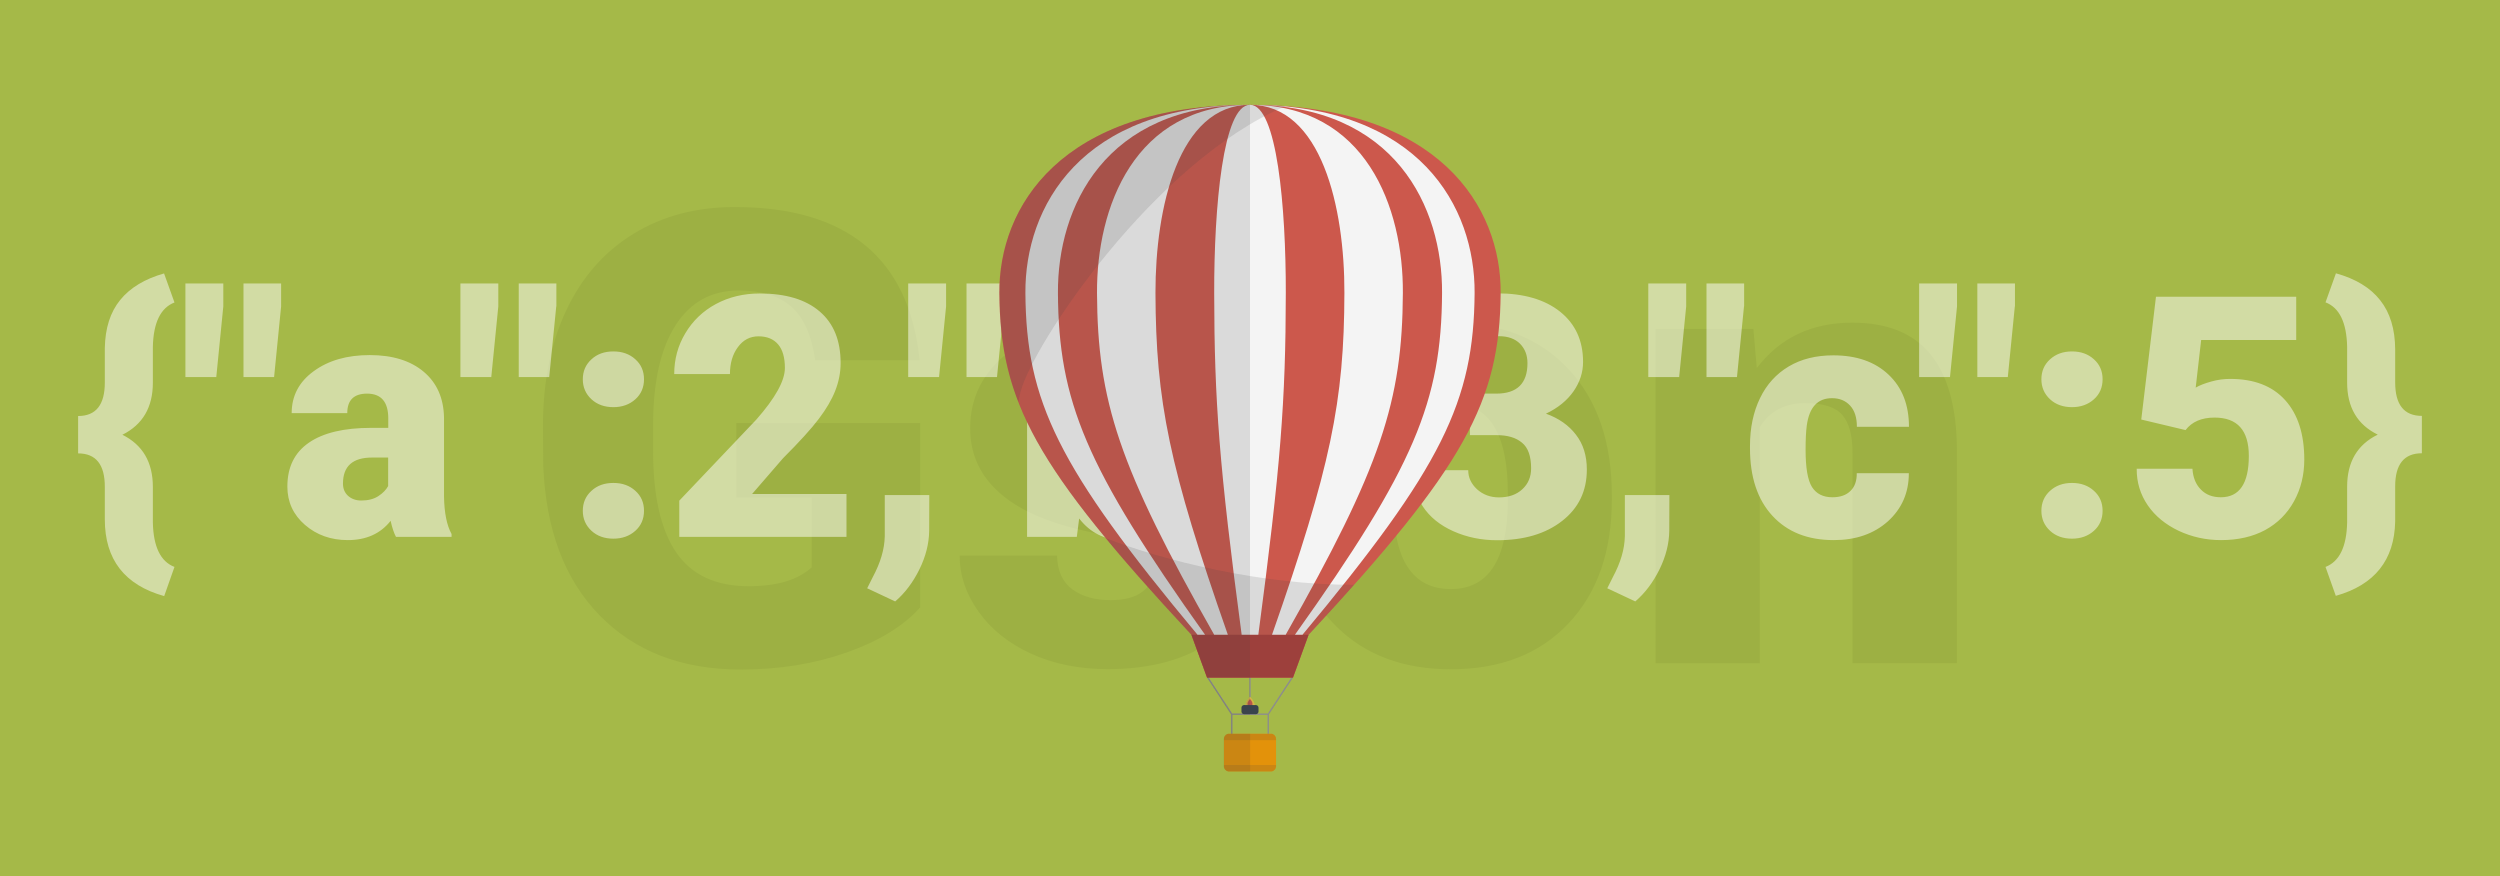 <svg version="1.1" xmlns="http://www.w3.org/2000/svg" x="0" y="0" viewBox="0 0 1920 673" xml:space="preserve"><style type="text/css">.st6{opacity:.15;fill:#444;enable-background:new}.st8{fill:#cc584c}.st11{fill:#f4f4f4}</style><path fill="#a5b948" d="M0 0h1920v673H0z"/><path d="M706.5 466.7c-12.8 14.2-31.6 25.7-56.2 34.4-24.7 8.7-51.7 13.1-81.2 13.1-45.3 0-81.4-13.8-108.5-41.5-27.1-27.7-41.5-66.2-43.4-115.6l-.2-29.9c0-34 6-63.7 18-89.1 12-25.4 29.2-44.9 51.6-58.6 22.4-13.7 48.3-20.5 77.7-20.5 43 0 76.5 9.8 100.3 29.5 23.8 19.7 37.7 49.1 41.7 88.2h-80.2c-2.8-19.3-9-33.1-18.5-41.3-9.5-8.2-22.9-12.3-40.3-12.3-20.9 0-37 8.9-48.4 26.6-11.4 17.7-17.2 43-17.3 75.9v20.9c0 34.5 5.9 60.4 17.7 77.7 11.8 17.3 30.3 26 55.7 26 21.7 0 37.8-4.8 48.4-14.5v-53.6h-57.9v-57.2h141.2v141.8zm179.2-29.5c0-6.8-3.6-12.3-10.7-16.4-7.1-4.1-20.6-8.4-40.6-12.8-19.9-4.4-36.4-10.2-49.4-17.4-13-7.2-22.9-15.9-29.7-26.2-6.8-10.3-10.2-22.1-10.2-35.4 0-23.6 9.7-43 29.2-58.3 19.5-15.3 44.9-22.9 76.4-22.9 33.9 0 61.1 7.7 81.6 23 20.6 15.3 30.9 35.5 30.9 60.5H883c0-20.6-10.8-30.9-32.5-30.9-8.4 0-15.4 2.3-21.1 7-5.7 4.7-8.5 10.5-8.5 17.4 0 7.1 3.5 12.9 10.4 17.3 7 4.4 18.1 8.1 33.3 10.9 15.3 2.8 28.7 6.3 40.2 10.2 38.6 13.3 57.9 37.1 57.9 71.4 0 23.4-10.4 42.5-31.2 57.2-20.8 14.7-47.7 22.1-80.8 22.1-22 0-41.6-4-58.9-11.9-17.2-7.9-30.7-18.7-40.3-32.3-9.7-13.6-14.5-27.9-14.5-43h74.8c.3 11.9 4.3 20.5 11.9 26 7.6 5.5 17.3 8.2 29.2 8.2 10.9 0 19.1-2.2 24.6-6.6 5.5-4.2 8.2-9.9 8.2-17.1zm104.4-58.6c0-25.6 5-48.5 15-68.5s24.3-35.4 43-46.2c18.7-10.8 40.6-16.1 65.7-16.1 38.4 0 68.7 11.9 90.9 35.7 22.1 23.8 33.2 56.2 33.2 97.2v2.8c0 40-11.1 71.8-33.3 95.3-22.2 23.5-52.3 35.2-90.3 35.2-36.5 0-65.9-11-88-32.9-22.2-21.9-34.1-51.6-35.8-89.1l-.4-13.4zm80 5c0 23.7 3.7 41.1 11.2 52.2 7.4 11.1 18.4 16.6 33 16.6 28.5 0 43-21.9 43.7-65.7v-8.1c0-46-14.7-69.1-44.1-69.1-26.7 0-41.2 19.9-43.4 59.6l-.4 14.5zm276.5-131l2.6 30.1c17.7-23.3 42.2-34.9 73.3-34.9 26.7 0 46.7 8 59.9 24 13.2 16 20.1 40 20.5 72.1v165.4h-80.2v-162c0-13-2.6-22.5-7.8-28.6-5.2-6.1-14.7-9.1-28.5-9.1-15.7 0-27.3 6.2-34.9 18.5v181.3h-80V252.6h75.1z" fill="#9db043"/><path d="M126.1 457.8c-30.4-8.5-45.6-28.1-45.6-58.9v-25.1c0-17-6.8-25.6-20.5-25.6v-28.7c13.7 0 20.5-8.6 20.5-25.7v-26.6c.3-15.2 4.2-27.5 11.8-36.8 7.6-9.4 18.9-16.2 33.7-20.4l8 22.3c-10.6 4.1-16.2 15.4-16.6 34.1v27.5c0 18.9-7.8 32.2-23.4 40 15.6 7.8 23.4 21.1 23.4 40.1v27.3c.4 18.6 5.9 30 16.6 34.1l-7.9 22.4zm45.4-222.5l-5.4 54.3h-23.7v-71.9h29.1v17.6zm44.4 0l-5.4 54.3H187v-71.9h28.9v17.6zm88.2 177c-1.5-2.8-2.9-6.9-4.1-12.3-7.8 9.9-18.8 14.8-32.9 14.8-12.9 0-23.9-3.9-32.9-11.7-9-7.8-13.5-17.6-13.5-29.4 0-14.9 5.5-26.1 16.5-33.7 11-7.6 26.9-11.4 47.8-11.4h13.2v-7.3c0-12.6-5.4-19-16.3-19-10.1 0-15.2 5-15.2 15H224c0-13.2 5.6-24 16.9-32.2 11.3-8.3 25.6-12.4 43.1-12.4s31.3 4.3 41.4 12.8c10.1 8.5 15.3 20.2 15.6 35.1v60.6c.2 12.6 2.1 22.2 5.8 28.9v2.2h-42.7zm-26.7-27.9c5.3 0 9.7-1.1 13.2-3.4s6-4.9 7.5-7.7v-21.9h-12.4c-14.9 0-22.3 6.7-22.3 20 0 3.9 1.3 7 3.9 9.4 2.7 2.4 6.1 3.6 10.1 3.6zm105.3-149.1l-5.4 54.3h-23.7v-71.9h29.1v17.6zm44.5 0l-5.4 54.3h-23.4v-71.9h28.9v17.6zm43.9 34.6c6.8 0 12.4 2 16.8 6 4.5 4 6.7 9.1 6.7 15.4 0 6.2-2.2 11.4-6.7 15.4s-10.1 6-16.8 6c-6.8 0-12.5-2-16.9-6.1-4.4-4.1-6.6-9.2-6.6-15.3 0-6.2 2.2-11.3 6.6-15.3 4.4-4.1 10-6.1 16.9-6.1zm0 101c6.8 0 12.4 2 16.8 6 4.5 4 6.7 9.1 6.7 15.4 0 6.2-2.2 11.4-6.7 15.4s-10.1 6-16.8 6c-6.8 0-12.5-2-16.9-6.1-4.4-4.1-6.6-9.2-6.6-15.3 0-6.2 2.2-11.3 6.6-15.3 4.4-4.1 10-6.1 16.9-6.1zm179.2 41.4H521.7v-27.8l59.2-62.3c14.6-16.6 21.9-29.8 21.9-39.6 0-7.9-1.7-14-5.2-18.1-3.5-4.1-8.5-6.2-15.1-6.2-6.5 0-11.8 2.8-15.8 8.3-4.1 5.5-6.1 12.4-6.1 20.7h-42.8c0-11.3 2.8-21.8 8.5-31.3 5.7-9.6 13.5-17.1 23.5-22.5 10-5.4 21.3-8.1 33.7-8.1 19.9 0 35.3 4.6 46 13.8 10.8 9.2 16.1 22.4 16.1 39.6 0 7.3-1.4 14.3-4.1 21.2-2.7 6.9-6.9 14.1-12.6 21.6-5.7 7.6-14.9 17.7-27.5 30.3l-23.8 27.5h72.5v32.9zm37.2 49.6L666 451.8l4.3-8.6c5.9-11 9-21.4 9.2-31.4v-31.6h34.2l-.1 27.5c-.1 9.7-2.6 19.6-7.5 29.6-4.9 9.9-11.1 18.2-18.6 24.6zm39.1-226.6l-5.4 54.3h-23.7v-71.9h29.1v17.6zm44.5 0l-5.4 54.3h-23.4v-71.9h28.9v17.6zm144.5 109.6c0 22.4-4.6 39.7-13.9 51.8-9.3 12.1-22.4 18.1-39.2 18.1-13.9 0-25.1-5.5-33.7-16.6l-1.8 14.1h-38.2V217.8h42.7v68.5c7.9-9 18.2-13.5 30.8-13.5 17 0 30.2 6.1 39.5 18.4 9.3 12.2 13.9 29.5 13.9 51.6v2.1zm-42.8-2.7c0-13.1-1.8-22.5-5.3-28.1-3.5-5.6-8.9-8.4-16.1-8.4-9.6 0-16.3 3.7-20 11V371c3.6 7.2 10.4 10.9 20.3 10.9 10 0 16.4-4.9 19.1-14.7 1.4-4.8 2-13.1 2-25zm78.3-106.9l-5.4 54.3H922v-71.9h29.1v17.6zm44.4 0l-5.4 54.3h-23.4v-71.9h28.9v17.6zm43.9 34.6c6.8 0 12.4 2 16.8 6 4.5 4 6.7 9.1 6.7 15.4 0 6.2-2.2 11.4-6.7 15.4s-10.1 6-16.8 6c-6.8 0-12.5-2-16.9-6.1-4.4-4.1-6.6-9.2-6.6-15.3 0-6.2 2.2-11.3 6.6-15.3 4.5-4.1 10.1-6.1 16.9-6.1zm0 101c6.8 0 12.4 2 16.8 6 4.5 4 6.7 9.1 6.7 15.4 0 6.2-2.2 11.4-6.7 15.4s-10.1 6-16.8 6c-6.8 0-12.5-2-16.9-6.1-4.4-4.1-6.6-9.2-6.6-15.3 0-6.2 2.2-11.3 6.6-15.3 4.5-4.1 10.1-6.1 16.9-6.1zm89.7-68.6h20.1c15.9 0 23.9-7.8 23.9-23.4 0-6.1-1.9-11-5.7-14.9-3.8-3.8-9.2-5.8-16.1-5.8-5.7 0-10.6 1.6-14.7 4.9-4.2 3.3-6.3 7.4-6.3 12.3h-42.7c0-9.7 2.7-18.4 8.1-25.9 5.4-7.6 12.9-13.5 22.5-17.8 9.6-4.3 20.1-6.4 31.6-6.4 20.5 0 36.6 4.7 48.4 14.1 11.7 9.4 17.6 22.2 17.6 38.6 0 7.9-2.4 15.4-7.3 22.5-4.9 7-11.9 12.8-21.2 17.2 9.8 3.5 17.5 8.9 23 16.1 5.6 7.2 8.4 16.1 8.4 26.8 0 16.5-6.3 29.6-19 39.5-12.7 9.9-29.3 14.8-49.9 14.8-12.1 0-23.3-2.3-33.6-6.9-10.3-4.6-18.2-11-23.5-19.1-5.3-8.1-8-17.4-8-27.8h42.9c0 5.7 2.3 10.5 6.8 14.7 4.6 4.1 10.2 6.2 16.8 6.2 7.5 0 13.5-2.1 18-6.3 4.5-4.2 6.7-9.5 6.7-16 0-9.3-2.3-15.9-7-19.7-4.6-3.9-11.1-5.8-19.2-5.8h-20.8v-31.9zm126.8 159.6l-21.5-10.1 4.3-8.6c5.9-11 9-21.4 9.2-31.4v-31.6h34.2l-.1 27.5c-.1 9.7-2.6 19.6-7.5 29.6-4.9 9.9-11.1 18.2-18.6 24.6zm39.1-226.6l-5.4 54.3h-23.7v-71.9h29.1v17.6zm44.4 0l-5.4 54.3h-23.4v-71.9h28.9v17.6zm67.9 146.6c6 0 10.6-1.6 13.9-4.9 3.3-3.2 4.9-7.8 4.8-13.6h40c0 15-5.4 27.3-16.1 37-10.8 9.6-24.6 14.4-41.6 14.4-19.9 0-35.6-6.2-47.1-18.7s-17.2-29.8-17.2-51.9v-1.8c0-13.8 2.6-26.1 7.7-36.6 5.1-10.6 12.5-18.7 22.1-24.4s21-8.5 34.2-8.5c17.8 0 31.9 4.9 42.4 14.8s15.7 23.2 15.7 40.1h-40c0-7.1-1.7-12.5-5.2-16.3-3.5-3.8-8.1-5.7-13.9-5.7-11.1 0-17.5 7-19.4 21.1-.6 4.5-.9 10.6-.9 18.5 0 13.8 1.6 23.3 4.9 28.6 3.3 5.2 8.5 7.9 15.7 7.9zm95.7-146.6l-5.4 54.3h-23.7v-71.9h29.1v17.6zm44.4 0l-5.4 54.3h-23.4v-71.9h28.9v17.6zm43.9 34.6c6.8 0 12.4 2 16.8 6 4.5 4 6.7 9.1 6.7 15.4 0 6.2-2.2 11.4-6.7 15.4s-10.1 6-16.8 6c-6.8 0-12.5-2-16.9-6.1-4.4-4.1-6.6-9.2-6.6-15.3 0-6.2 2.2-11.3 6.6-15.3 4.5-4.1 10.1-6.1 16.9-6.1zm0 101c6.8 0 12.4 2 16.8 6 4.5 4 6.7 9.1 6.7 15.4 0 6.2-2.2 11.4-6.7 15.4s-10.1 6-16.8 6c-6.8 0-12.5-2-16.9-6.1-4.4-4.1-6.6-9.2-6.6-15.3 0-6.2 2.2-11.3 6.6-15.3 4.5-4.1 10.1-6.1 16.9-6.1zm53.2-48.7l11.3-94.3h107.7v33.2h-73l-4.2 36.6c3-1.8 7-3.3 12-4.7 4.9-1.4 9.8-2 14.5-2 18.3 0 32.4 5.4 42.2 16.3 9.8 10.8 14.7 26.1 14.7 45.6 0 11.8-2.6 22.5-7.9 32.1-5.3 9.6-12.7 16.9-22.2 22.1-9.5 5.1-20.8 7.7-33.8 7.7-11.6 0-22.4-2.4-32.5-7.1-10.1-4.8-18.1-11.3-23.8-19.6-5.7-8.3-8.6-17.7-8.5-28.1h42.8c.4 6.7 2.6 12.1 6.5 16 3.9 4 9 5.9 15.3 5.9 14.3 0 21.5-10.6 21.5-31.8 0-19.6-8.8-29.4-26.3-29.4-10 0-17.4 3.2-22.3 9.6l-34-8.1zM1786 435.4c10.6-4.1 16.2-15.4 16.6-34.1v-27.5c0-19 7.8-32.3 23.5-40-15.7-7.7-23.5-21-23.5-40v-27.5c-.4-18.6-5.9-30-16.6-34.1l8-22.3c15.1 4.2 26.5 11.1 34 20.7 7.6 9.6 11.4 22.1 11.5 37.7v25.4c0 17.1 6.8 25.7 20.5 25.7v28.7c-13.7 0-20.5 8.5-20.5 25.4v27c-.6 29.7-15.8 48.7-45.6 57.1l-7.9-22.2z" fill="#fff" opacity=".5"/><path d="M992.1 519.8L973.7 548h-13.2v-28.5h-1V548h-13.2l-18.4-28.2-.9.6 18.5 28.2v15.9h1V549h27v15.5h1v-15.9l18.5-28.2-.9-.6z" fill="#999"/><path d="M976 592.5h-32c-2.2 0-4-1.8-4-4v-21c0-2.2 1.8-4 4-4h32c2.2 0 4 1.8 4 4v21c0 2.2-1.8 4-4 4z" fill="#ffa000"/><path class="st6" d="M976 563.5h-32c-2.2 0-4 1.8-4 4v1h40v-1c0-2.2-1.8-4-4-4zm0 29h-32c-2.2 0-4-1.8-4-4v-1h40v1c0 2.2-1.8 4-4 4z"/><path d="M963.5 545c.1-.8.2-1.6.2-2.5 0-4.1-3.7-7.4-3.7-7.4s-3.7 3.3-3.7 7.4c0 .9.1 1.7.2 2.5h7z" fill="#eec646"/><path class="st8" d="M961.9 540.6c0 2-.8 3.7-1.9 3.7-1 0-1.9-1.7-1.9-3.7s1.9-3.7 1.9-3.7 1.9 1.7 1.9 3.7z"/><path d="M964.5 548.5h-9c-1.1 0-2-.9-2-2v-3c0-1.1.9-2 2-2h9c1.1 0 2 .9 2 2v3c0 1.1-.9 2-2 2z" fill="#36434f"/><path class="st8" d="M960 80.5c-145.9 0-193 79-192.5 144.5.6 83.1 27.5 133.5 147.5 262.5l12 32.9h66l12-32.9c120-129 146.9-179.4 147.5-262.5.5-65.5-46.6-144.5-192.5-144.5z"/><path d="M960 487.5h-45l12 32.9h66l12-32.9h-45z" fill="#ad403b"/><path class="st11" d="M787.5 225c.6 83.1 24.6 133.5 132.2 262.5h5.8c-91.9-129-112.5-179.4-113-262.5-.4-65.5 35.7-144.5 147.5-144.5-130.7 0-172.9 79-172.5 144.5zM960 80.5c111.8 0 147.9 79 147.5 144.5-.5 83.1-21.1 133.5-113 262.5h5.8c107.5-129 131.6-179.4 132.2-262.5.4-65.5-41.8-144.5-172.5-144.5z"/><path class="st11" d="M960 80.5c54.9 0 72.7 79 72.5 144.5-.2 83.1-10.4 133.5-55.6 262.5h10.5c73.2-129 89.6-179.4 90-262.5.4-65.5-28.3-144.5-117.4-144.5zM842.5 225c.4 83.1 16.8 133.5 90 262.5H943c-45.2-129-55.3-179.4-55.6-262.5-.1-65.5 17.7-144.5 72.6-144.5-89.1 0-117.8 79-117.5 144.5z"/><path class="st11" d="M960 80.5c-20.8 0-27.6 79-27.5 144.5.1 83.1 3.9 133.5 21.1 262.5h12.8c17.1-129 21-179.4 21.1-262.5.1-65.5-6.7-144.5-27.5-144.5z"/><path class="st6" d="M783.7 301.2c-.6 2.5-1.2 5-1.6 7.5-1.3-3.4-2.5-6.8-3.6-10.1-1.1-3.4-2.1-6.7-3-10.1v-.1c-.9-3.3-1.7-6.7-2.5-10v-.1c-.7-3.3-1.4-6.7-1.9-10.1v-.2c-.3-1.6-.5-3.2-.7-4.8 0-.1 0-.2-.1-.4-.2-1.7-.5-3.3-.7-5v-.3c-.2-1.5-.3-3-.5-4.6 0-.2 0-.5-.1-.7-.2-1.6-.3-3.3-.4-4.9v-.4l-.3-4.5c0-.3 0-.7-.1-1-.1-1.6-.2-3.3-.2-4.9v-.4c-.1-1.5-.1-3.1-.1-4.6v-1.3c0-1.7-.1-3.3-.1-5C767 159.5 814.1 80.5 960 80.5c2.4 0 4.7 0 7 .1h.9c2 0 4.1.1 6.1.2h.3c4.5.2 8.8.4 13.1.7C886.7 124 792.9 264.8 783.7 301.2zM1040 449.1c-3.8 4.3-7.7 8.6-11.7 13-.3.3-.6.7-.9 1-1 1.1-2 2.2-3.1 3.4-.6.7-1.2 1.3-1.8 2l-2.7 3c-.8.9-1.6 1.7-2.4 2.6s-1.6 1.7-2.4 2.6l-3 3.3c-.6.7-1.3 1.4-1.9 2.1-1.7 1.8-3.4 3.7-5.1 5.5l-12 32.9-18.5 28.3v14.7h1.5c2.2 0 4 1.8 4 4v21c0 .3 0 .5-.1.8-.1.5-.3 1-.6 1.4-.1.2-.3.4-.5.6-.4.4-.8.7-1.3.9-.5.2-1 .3-1.6.3h-32c-.6 0-1.1-.1-1.6-.3-.5-.2-.9-.5-1.3-.9-.2-.2-.3-.4-.5-.6-.3-.4-.5-.9-.6-1.4-.1-.3-.1-.5-.1-.8v-21c0-2.2 1.8-4 4-4h1.5v-14.9L927 520.4l-12-32.9c-1.8-1.9-3.5-3.8-5.2-5.6-.6-.6-1.2-1.2-1.7-1.9-1.1-1.2-2.3-2.4-3.4-3.6-.7-.7-1.3-1.5-2-2.2-1-1.1-2-2.2-3-3.2-.7-.8-1.4-1.5-2.1-2.3-.9-1-1.9-2-2.8-3.1-.7-.8-1.4-1.6-2.1-2.3l-2.7-3c-.7-.8-1.4-1.5-2.1-2.3l-2.7-3c-.6-.7-1.3-1.4-1.9-2.1-1.3-1.5-2.6-2.9-3.9-4.4l-2.4-2.7c-.8-.9-1.6-1.8-2.3-2.6-.7-.8-1.5-1.7-2.2-2.5-.7-.8-1.3-1.5-2-2.3-.8-.9-1.5-1.7-2.2-2.6-.6-.7-1.2-1.4-1.9-2.1-.8-.9-1.5-1.7-2.2-2.6-.6-.7-1.2-1.4-1.8-2-.7-.9-1.5-1.7-2.2-2.6-.6-.6-1.1-1.3-1.6-1.9-.7-.9-1.5-1.8-2.2-2.6-.5-.6-.9-1.1-1.4-1.7-1.9-2.3-3.8-4.5-5.6-6.8v-.1c43.4 16.9 119.7 36.1 190.6 35.7zM946.3 548h7.9c-.4-.4-.7-.9-.7-1.5v-3c0-1.1.9-2 2-2h.9c.4-2.7 2.2-5 3.1-5.9v-15.2h-31.3l18.1 27.6zm27.2 1h-27v14.5h27V549zm18.3-28.6h-31.3v15.2c.9 1 2.7 3.2 3.1 5.9h.9c1.1 0 2 .9 2 2v3c0 .6-.3 1.1-.7 1.5h7.9l18.1-27.6z"/><path class="st6" d="M946.5 563.5V549H960V80.5c-145.9 0-193 79-192.5 144.5.6 83.1 27.5 133.5 147.5 262.5l12 32.9 18.5 28.3v14.8H944c-2.2 0-4 1.8-4 4v21c0 .3 0 .5.1.8.1.5.3 1 .6 1.4.1.2.3.4.5.6.4.4.8.7 1.3.9.5.2 1 .3 1.6.3h16v-29h-13.6zm-18.3-43.1h31.3v15.2c-.9 1-2.7 3.2-3.1 5.9h-.9c-1.1 0-2 .9-2 2v3c0 .6.3 1.1.7 1.5h-7.9l-18.1-27.6z"/></svg>